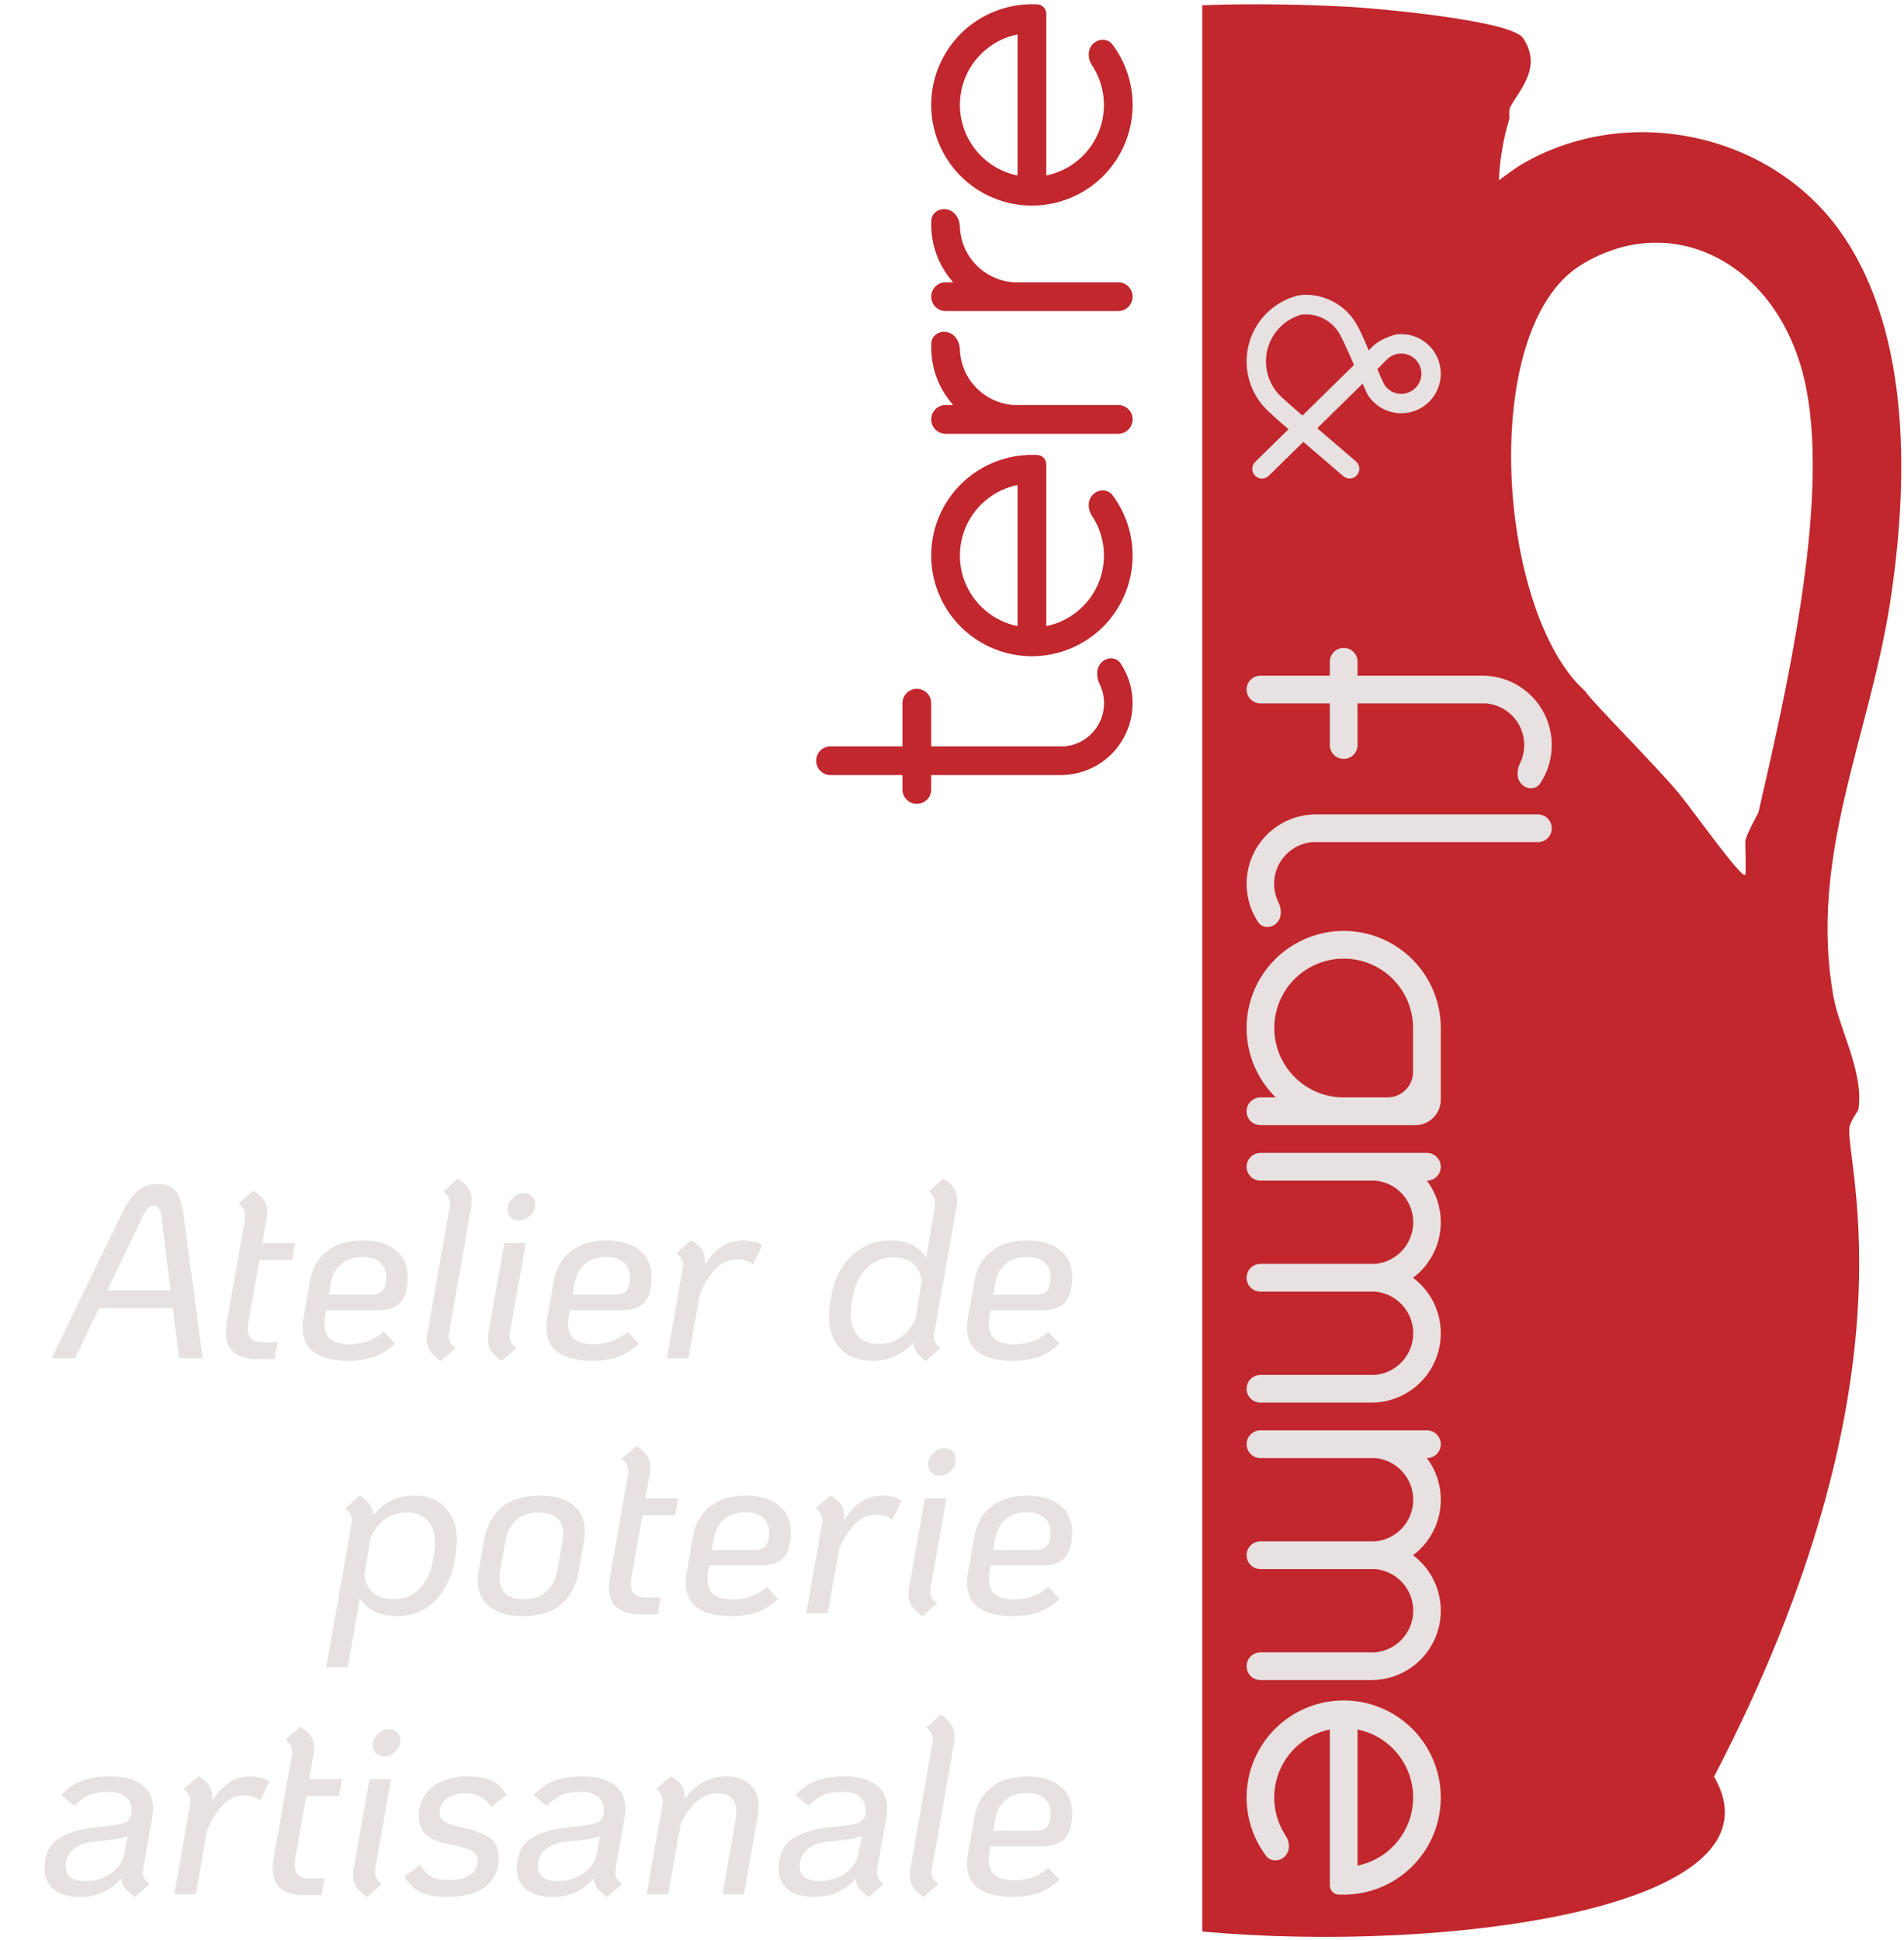 <svg width="373" height="380" viewBox="0 0 373 380" fill="none" xmlns="http://www.w3.org/2000/svg">
<path d="M335.783 348.033C376.186 270.366 361.393 227.659 362.317 220.799C362.475 219.62 364.023 217.633 364.084 217.237C365.149 209.955 360.285 201.538 359.151 195.083C354.349 167.81 366.107 144.592 370.223 118.366C373.838 95.201 374.594 65.58 360.751 45.686C347.12 26.092 318.819 19.865 297.791 32.371C296.903 32.899 295.601 33.901 293.64 35.3C293.798 31.281 294.519 27.138 295.601 23.568C295.856 22.741 295.469 21.721 295.847 21C297.597 17.657 302.223 13.251 298.398 7.482C296.058 3.946 269.42 1.616 264.275 1.334C255.823 0.877 245.252 0.648 235.525 1.027V378.357C283.473 382.702 350.681 373.705 335.792 348.024L335.783 348.033ZM328.959 155.48C324.482 150.054 311.273 136.853 310.649 135.49C293.358 120.213 289.419 64.402 309.752 51.887C327.895 40.726 349.204 51.852 353.891 76.275C358.359 99.528 349.644 136.563 344.516 159.025C344.446 159.341 341.904 163.738 341.904 164.917C341.904 165.884 342.089 171.082 341.904 171.346C341.227 172.278 331.764 158.884 328.959 155.48Z" fill="#C1272D"/>
<path d="M257.264 164.96C257.259 164.96 257.255 164.956 257.255 164.951C257.255 164.946 257.251 164.942 257.246 164.942C255.821 165.038 254.442 165.506 253.249 166.303C251.902 167.203 250.853 168.482 250.233 169.978C249.613 171.475 249.451 173.121 249.767 174.71C249.906 175.409 250.135 176.084 250.445 176.717C251.102 178.056 251.153 179.758 250.099 180.812C249.045 181.866 247.309 181.877 246.484 180.635C245.506 179.165 244.82 177.511 244.472 175.763C243.948 173.127 244.217 170.395 245.245 167.913C246.274 165.43 248.015 163.308 250.25 161.815C252.332 160.424 254.755 159.637 257.25 159.536C257.253 159.536 257.255 159.533 257.255 159.53C257.255 159.527 257.258 159.525 257.261 159.525H301.279C302.78 159.525 303.997 160.741 303.997 162.242C303.997 163.743 302.78 164.96 301.279 164.96H257.264Z" fill="#E7E1E1"/>
<path d="M279.538 231.267C281.292 233.606 282.257 236.463 282.257 239.42C282.257 243.024 280.825 246.48 278.277 249.028C277.819 249.486 277.332 249.906 276.82 250.29C277.332 250.674 277.819 251.095 278.277 251.552C280.825 254.101 282.257 257.557 282.257 261.16C282.257 264.764 280.825 268.22 278.277 270.768C275.772 273.273 272.389 274.698 268.851 274.746C268.851 274.746 268.85 274.746 268.85 274.747C268.85 274.747 268.85 274.748 268.849 274.748H246.929C245.428 274.748 244.211 273.531 244.211 272.03C244.211 270.53 245.428 269.313 246.929 269.313H268.833C268.842 269.313 268.85 269.321 268.85 269.33C268.85 269.34 268.858 269.347 268.868 269.347C270.968 269.296 272.971 268.44 274.46 266.951C275.995 265.415 276.858 263.332 276.858 261.16C276.858 258.988 275.995 256.905 274.46 255.37C273.068 253.978 271.227 253.139 269.277 252.994C269.135 253 268.993 253.004 268.851 253.006C268.851 253.006 268.85 253.006 268.85 253.007C268.85 253.007 268.85 253.008 268.849 253.008H246.929C245.428 253.008 244.211 251.791 244.211 250.29C244.211 248.789 245.428 247.573 246.929 247.573H268.849C268.85 247.573 268.85 247.573 268.85 247.574C268.85 247.574 268.851 247.575 268.851 247.575C268.993 247.577 269.135 247.58 269.277 247.587C271.227 247.442 273.068 246.603 274.46 245.211C275.995 243.675 276.858 241.592 276.858 239.42C276.858 237.248 275.995 235.165 274.46 233.629C273.107 232.277 271.33 231.446 269.442 231.267H246.929C245.428 231.267 244.211 230.051 244.211 228.55C244.211 227.049 245.428 225.832 246.929 225.832H279.539C281.04 225.832 282.257 227.049 282.257 228.55C282.257 230.051 281.039 231.267 279.538 231.267Z" fill="#E7E1E1"/>
<path d="M279.538 285.618C281.292 287.956 282.257 290.814 282.257 293.771C282.257 297.374 280.825 300.831 278.277 303.379C277.819 303.836 277.332 304.257 276.82 304.641C277.332 305.025 277.819 305.446 278.277 305.903C280.825 308.451 282.257 311.907 282.257 315.511C282.257 319.115 280.825 322.571 278.277 325.119C275.772 327.624 272.389 329.049 268.851 329.097C268.851 329.097 268.85 329.097 268.85 329.098C268.85 329.098 268.85 329.099 268.849 329.099H246.929C245.428 329.099 244.211 327.882 244.211 326.381C244.211 324.88 245.428 323.664 246.929 323.664H268.833C268.842 323.664 268.85 323.671 268.85 323.681C268.85 323.69 268.858 323.698 268.868 323.698C270.968 323.647 272.971 322.791 274.46 321.302C275.995 319.766 276.858 317.683 276.858 315.511C276.858 313.339 275.995 311.256 274.46 309.72C273.068 308.329 271.227 307.489 269.277 307.344C269.135 307.351 268.993 307.354 268.851 307.356C268.851 307.356 268.85 307.357 268.85 307.357C268.85 307.358 268.85 307.358 268.849 307.358H246.929C245.428 307.358 244.211 306.142 244.211 304.641C244.211 303.14 245.428 301.923 246.929 301.923H268.849C268.85 301.923 268.85 301.924 268.85 301.924C268.85 301.925 268.851 301.925 268.851 301.925C268.993 301.927 269.135 301.931 269.277 301.938C271.227 301.792 273.068 300.953 274.46 299.561C275.995 298.026 276.858 295.943 276.858 293.771C276.858 291.599 275.995 289.516 274.46 287.98C273.107 286.628 271.33 285.797 269.442 285.618H246.929C245.428 285.618 244.211 284.401 244.211 282.901C244.211 281.4 245.428 280.183 246.929 280.183H279.539C281.04 280.183 282.257 281.4 282.257 282.901C282.257 284.401 281.039 285.618 279.538 285.618Z" fill="#E7E1E1"/>
<path d="M260.516 137.784V145.937C260.516 147.438 261.733 148.655 263.234 148.655C264.735 148.655 265.951 147.438 265.951 145.937V137.784H290.944C290.949 137.784 290.953 137.78 290.953 137.776C290.953 137.77 290.957 137.766 290.962 137.767C292.387 137.863 293.766 138.331 294.959 139.128C296.306 140.027 297.355 141.307 297.975 142.803C298.595 144.299 298.757 145.946 298.441 147.535C298.302 148.234 298.073 148.908 297.762 149.542C297.106 150.88 297.054 152.582 298.109 153.636C299.163 154.69 300.899 154.701 301.724 153.46C302.702 151.99 303.388 150.336 303.736 148.588C304.26 145.952 303.991 143.22 302.963 140.737C301.934 138.254 300.193 136.132 297.958 134.639C295.876 133.248 293.453 132.461 290.958 132.361C290.955 132.36 290.953 132.358 290.953 132.355C290.953 132.352 290.95 132.349 290.947 132.349H265.951V129.632C265.951 128.131 264.735 126.914 263.234 126.914C261.733 126.914 260.516 128.131 260.516 129.632V132.349H246.929C245.428 132.349 244.211 133.566 244.211 135.067C244.211 136.568 245.428 137.784 246.929 137.784H260.516Z" fill="#E7E1E1"/>
<path fill-rule="evenodd" clip-rule="evenodd" d="M246.929 220.397C245.428 220.397 244.211 219.181 244.211 217.68C244.211 216.179 245.428 214.962 246.929 214.962H249.921C248.091 213.169 246.633 211.017 245.647 208.626C244.211 205.143 243.842 201.312 244.586 197.618C245.33 193.925 247.154 190.535 249.826 187.88C252.499 185.225 255.9 183.423 259.598 182.703C263.296 181.983 267.125 182.377 270.599 183.836C274.073 185.294 277.035 187.751 279.11 190.896C281.13 193.955 282.221 197.532 282.256 201.193C282.256 201.193 282.256 201.193 282.256 201.193C282.256 201.193 282.257 201.194 282.257 201.194V215.397C282.257 218.159 280.018 220.397 277.257 220.397H246.929ZM276.826 201.193C276.829 201.193 276.831 201.191 276.831 201.189C276.795 198.591 276.016 196.056 274.583 193.884C273.1 191.636 270.982 189.88 268.499 188.837C266.016 187.794 263.278 187.513 260.635 188.027C257.991 188.542 255.56 189.83 253.65 191.728C251.739 193.626 250.435 196.049 249.903 198.689C249.372 201.329 249.636 204.068 250.662 206.558C251.689 209.048 253.432 211.177 255.67 212.675C257.762 214.075 260.198 214.865 262.707 214.962H271.822C274.583 214.962 276.822 212.724 276.822 209.962V201.198C276.822 201.195 276.824 201.193 276.826 201.193Z" fill="#E7E1E1"/>
<path fill-rule="evenodd" clip-rule="evenodd" d="M280.01 343.14C282.085 347.021 282.75 351.502 281.891 355.818C281.032 360.135 278.704 364.02 275.302 366.812C272.137 369.409 268.224 370.91 264.151 371.107C264.145 371.107 264.14 371.112 264.14 371.118C264.14 371.125 264.135 371.13 264.128 371.13H262.328C261.327 371.13 260.516 370.319 260.516 369.318V338.778C260.103 338.862 259.692 338.965 259.285 339.089C256.273 340.002 253.671 341.932 251.922 344.549C250.174 347.166 249.387 350.308 249.695 353.44C249.915 355.667 250.678 357.792 251.901 359.633C252.729 360.88 252.757 362.584 251.699 363.642C250.64 364.7 248.907 364.71 248.01 363.513C245.936 360.744 244.645 357.448 244.303 353.971C243.871 349.592 244.972 345.198 247.417 341.539C249.862 337.879 253.5 335.181 257.712 333.903C261.923 332.626 266.448 332.848 270.514 334.532C274.58 336.216 277.936 339.258 280.01 343.14ZM276.576 354.761C277.19 351.674 276.715 348.47 275.232 345.694C273.748 342.919 271.348 340.743 268.44 339.538C267.632 339.204 266.798 338.95 265.951 338.777V365.436C268.109 364.996 270.141 364.037 271.864 362.623C274.297 360.626 275.962 357.848 276.576 354.761Z" fill="#E7E1E1"/>
<path fill-rule="evenodd" clip-rule="evenodd" d="M281.454 69.764C282.16 71.193 282.409 72.805 282.166 74.381C281.924 75.957 281.201 77.419 280.097 78.57C278.993 79.72 277.561 80.501 275.997 80.809C274.433 81.116 272.812 80.933 271.355 80.286C270.046 79.705 268.928 78.773 268.119 77.6C267.622 76.862 267.325 75.951 266.954 75.149L258.055 83.882L265.636 90.386C266.433 91.07 266.525 92.271 265.841 93.069C265.157 93.866 263.956 93.958 263.158 93.274L255.329 86.557L248.557 93.203C247.807 93.939 246.603 93.927 245.867 93.178C245.131 92.428 245.143 91.223 245.892 90.488L252.432 84.07C252.432 84.07 249.867 81.926 248.228 80.327C246.589 78.728 245.388 76.732 244.745 74.53C244.069 72.215 244.034 69.759 244.645 67.426C245.255 65.092 246.488 62.968 248.212 61.281C249.899 59.629 251.995 58.457 254.284 57.882C256.475 57.471 258.917 57.968 260.893 58.942C262.869 59.916 264.52 61.44 265.647 63.329C266.775 65.218 268.144 68.651 268.144 68.651C268.144 68.651 268.862 67.855 269.393 67.425C270.807 66.279 273.21 65.543 273.634 65.495C275.218 65.317 276.819 65.631 278.218 66.395C279.617 67.158 280.747 68.335 281.454 69.764ZM262.447 65.424C261.696 64.104 260.566 63.04 259.204 62.368C257.867 61.709 256.366 61.459 254.888 61.647C253.376 62.083 251.993 62.888 250.865 63.992C249.633 65.199 248.751 66.717 248.314 68.386C247.878 70.055 247.902 71.811 248.386 73.466C248.869 75.122 249.794 76.616 251.06 77.787C252.326 78.958 255.157 81.396 255.157 81.396L265.26 71.481C265.26 71.481 263.198 66.744 262.447 65.424ZM278.406 73.802C278.529 72.999 278.403 72.178 278.043 71.45C277.683 70.722 277.108 70.123 276.395 69.734C275.682 69.345 274.867 69.186 274.06 69.276C273.343 69.357 272.664 69.633 272.095 70.071C271.526 70.509 269.838 72.319 269.838 72.319C269.838 72.319 270.925 75.002 271.33 75.549C271.735 76.096 272.274 76.531 272.9 76.809C273.642 77.139 274.467 77.231 275.264 77.075C276.061 76.918 276.79 76.52 277.352 75.934C277.914 75.349 278.282 74.604 278.406 73.802Z" fill="#E7E1E1"/>
<path d="M186.734 79.338C186.529 79.109 186.331 78.874 186.138 78.633C184.563 76.666 183.447 74.372 182.873 71.918C182.513 70.378 182.372 68.8 182.45 67.23C182.527 65.682 184.048 64.721 185.561 65.052C187.075 65.384 187.996 66.891 188.046 68.44C188.071 69.179 188.168 69.916 188.337 70.641C188.721 72.28 189.466 73.813 190.518 75.128C191.571 76.442 192.904 77.504 194.421 78.237C195.731 78.87 197.15 79.243 198.598 79.338H219.067C220.622 79.338 221.884 80.599 221.884 82.155C221.884 83.711 220.622 84.972 219.067 84.972H185.246C183.69 84.972 182.429 83.711 182.429 82.155C182.429 80.599 183.69 79.338 185.246 79.338H186.734Z" fill="#C1272D"/>
<path d="M186.734 55.299C186.529 55.07 186.331 54.835 186.138 54.594C184.563 52.627 183.447 50.333 182.873 47.879C182.513 46.339 182.372 44.761 182.45 43.191C182.527 41.643 184.048 40.682 185.561 41.014C187.075 41.345 187.996 42.852 188.046 44.401C188.071 45.14 188.168 45.877 188.337 46.602C188.721 48.242 189.466 49.775 190.518 51.089C191.571 52.403 192.904 53.465 194.421 54.198C195.731 54.831 197.15 55.204 198.598 55.299H219.067C220.622 55.299 221.884 56.56 221.884 58.116C221.884 59.672 220.622 60.933 219.067 60.933H185.246C183.69 60.933 182.429 59.672 182.429 58.116C182.429 56.56 183.69 55.299 185.246 55.299H186.734Z" fill="#C1272D"/>
<path d="M176.793 146.195V137.745C176.793 136.188 178.055 134.927 179.611 134.927C181.168 134.927 182.429 136.188 182.429 137.745V146.195H208.347C208.352 146.195 208.357 146.199 208.357 146.204C208.357 146.209 208.361 146.213 208.366 146.213C209.844 146.113 211.274 145.629 212.511 144.802C213.908 143.87 214.996 142.544 215.639 140.992C216.282 139.441 216.45 137.734 216.122 136.088C215.978 135.363 215.741 134.664 215.419 134.008C214.739 132.62 214.685 130.855 215.778 129.762C216.871 128.669 218.671 128.658 219.527 129.945C220.54 131.469 221.252 133.183 221.613 134.996C222.157 137.728 221.878 140.56 220.811 143.134C219.745 145.707 217.939 147.907 215.621 149.455C213.462 150.897 210.95 151.713 208.362 151.817C208.359 151.817 208.357 151.82 208.357 151.823C208.357 151.826 208.354 151.829 208.351 151.829H182.429V154.645C182.429 156.201 181.168 157.463 179.611 157.463C178.055 157.463 176.793 156.201 176.793 154.645V151.829H162.701C161.145 151.829 159.884 150.568 159.884 149.012C159.884 147.456 161.145 146.195 162.701 146.195H176.793Z" fill="#C1272D"/>
<path fill-rule="evenodd" clip-rule="evenodd" d="M184.758 118.118C182.607 114.095 181.918 109.45 182.808 104.975C183.698 100.501 186.113 96.474 189.641 93.579C192.924 90.887 196.981 89.331 201.206 89.127C201.212 89.127 201.217 89.121 201.217 89.115C201.217 89.109 201.222 89.103 201.229 89.103H203.096C204.133 89.103 204.974 89.945 204.974 90.982V122.639C205.403 122.552 205.83 122.445 206.251 122.317C209.375 121.37 212.073 119.37 213.887 116.657C215.7 113.945 216.516 110.687 216.196 107.44C215.969 105.132 215.177 102.931 213.909 101.022C213.051 99.729 213.022 97.961 214.12 96.864C215.217 95.768 217.014 95.757 217.944 96.999C220.095 99.868 221.433 103.286 221.789 106.89C222.236 111.43 221.095 115.984 218.559 119.778C216.023 123.571 212.25 126.368 207.883 127.692C203.515 129.017 198.824 128.787 194.607 127.041C190.39 125.295 186.91 122.141 184.758 118.118ZM188.32 106.071C187.683 109.271 188.176 112.593 189.714 115.47C191.253 118.347 193.742 120.603 196.757 121.851C197.595 122.198 198.46 122.461 199.338 122.64V95.005C197.101 95.462 194.993 96.456 193.206 97.922C190.683 99.991 188.956 102.871 188.32 106.071Z" fill="#C1272D"/>
<path fill-rule="evenodd" clip-rule="evenodd" d="M184.758 29.851C182.607 25.827 181.918 21.183 182.808 16.708C183.698 12.234 186.113 8.206 189.641 5.312C192.924 2.62 196.981 1.064 201.206 0.86C201.212 0.86 201.217 0.854 201.217 0.848C201.217 0.842 201.222 0.836 201.229 0.836H203.096C204.133 0.836 204.974 1.677 204.974 2.715V34.372C205.403 34.285 205.83 34.178 206.251 34.05C209.375 33.103 212.073 31.103 213.887 28.39C215.7 25.677 216.516 22.42 216.196 19.173C215.969 16.865 215.177 14.664 213.909 12.755C213.051 11.462 213.022 9.694 214.12 8.597C215.217 7.5 217.014 7.49 217.944 8.731C220.095 11.601 221.433 15.019 221.789 18.623C222.236 23.163 221.095 27.717 218.559 31.511C216.023 35.304 212.25 38.101 207.883 39.425C203.515 40.75 198.824 40.519 194.607 38.774C190.39 37.028 186.91 33.874 184.758 29.851ZM188.32 17.804C187.683 21.004 188.176 24.326 189.714 27.203C191.253 30.08 193.742 32.336 196.757 33.584C197.595 33.931 198.46 34.194 199.338 34.373V6.738C197.101 7.194 194.993 8.189 193.206 9.654C190.683 11.724 188.956 14.604 188.32 17.804Z" fill="#C1272D"/>
<path d="M193.811 363.128C193.747 363.416 193.715 363.832 193.715 364.376C193.715 367 195.363 368.312 198.659 368.312C199.971 368.312 201.155 368.12 202.211 367.736C203.299 367.352 204.355 366.728 205.379 365.864L207.539 368.216C206.355 369.368 205.027 370.216 203.555 370.76C202.083 371.304 200.403 371.576 198.515 371.576C195.539 371.576 193.283 371.032 191.747 369.944C190.211 368.856 189.443 367.224 189.443 365.048C189.443 364.344 189.507 363.688 189.635 363.08L190.883 355.928C191.331 353.432 192.451 351.48 194.243 350.072C196.067 348.664 198.403 347.96 201.251 347.96C203.971 347.96 206.115 348.6 207.683 349.88C209.251 351.128 210.035 352.872 210.035 355.112C210.035 357.416 209.571 359.08 208.643 360.104C207.715 361.128 206.211 361.64 204.131 361.64H194.051L193.811 363.128ZM201.155 351.224C199.491 351.224 198.115 351.672 197.027 352.568C195.971 353.432 195.299 354.648 195.011 356.216L194.579 358.616H202.739C203.827 358.616 204.611 358.36 205.091 357.848C205.571 357.336 205.811 356.44 205.811 355.16C205.811 353.912 205.395 352.952 204.563 352.28C203.763 351.576 202.627 351.224 201.155 351.224Z" fill="#E7E1E1"/>
<path d="M180.947 371.576C180.019 370.968 179.331 370.328 178.883 369.656C178.435 368.984 178.211 368.2 178.211 367.304C178.211 366.92 178.259 366.488 178.355 366.008L182.675 341.432C182.739 341.048 182.771 340.792 182.771 340.664C182.771 340.248 182.659 339.864 182.435 339.512C182.243 339.16 181.923 338.776 181.475 338.36L184.307 335.864C185.235 336.472 185.907 337.112 186.323 337.784C186.771 338.456 186.995 339.24 186.995 340.136C186.995 340.712 186.963 341.144 186.899 341.432L182.579 366.008C182.515 366.392 182.483 366.648 182.483 366.776C182.483 367.192 182.579 367.576 182.771 367.928C182.995 368.28 183.331 368.664 183.779 369.08L180.947 371.576Z" fill="#E7E1E1"/>
<path d="M171.886 366.008C171.822 366.392 171.79 366.664 171.79 366.824C171.79 367.24 171.886 367.608 172.078 367.928C172.302 368.248 172.638 368.632 173.086 369.08L170.254 371.576C169.422 371.032 168.782 370.472 168.334 369.896C167.918 369.32 167.662 368.664 167.566 367.928C166.67 369.048 165.534 369.944 164.158 370.616C162.782 371.256 161.198 371.576 159.406 371.576C157.23 371.576 155.534 371.08 154.318 370.088C153.134 369.096 152.542 367.72 152.542 365.96C152.542 363.368 153.406 361.464 155.134 360.248C156.894 359.032 159.342 358.264 162.478 357.944L165.838 357.56C167.246 357.4 168.19 357.144 168.67 356.792C169.182 356.44 169.486 355.816 169.582 354.92V355.016C169.646 353.736 169.294 352.744 168.526 352.04C167.79 351.336 166.702 350.984 165.262 350.984C163.598 350.984 162.286 351.192 161.326 351.608C160.366 352.024 159.374 352.728 158.35 353.72L155.854 351.656C156.974 350.376 158.286 349.448 159.79 348.872C161.294 348.264 163.214 347.96 165.55 347.96C168.174 347.96 170.206 348.52 171.646 349.64C173.086 350.76 173.806 352.296 173.806 354.248C173.806 354.76 173.758 355.288 173.662 355.832L171.886 366.008ZM160.51 368.456C162.59 368.456 164.318 367.928 165.694 366.872C167.102 365.816 167.95 364.472 168.238 362.84L168.814 359.624C168.11 359.976 166.91 360.248 165.214 360.44L162.334 360.728C160.542 360.888 159.15 361.4 158.158 362.264C157.166 363.096 156.67 364.216 156.67 365.624C156.67 366.552 156.99 367.256 157.63 367.736C158.302 368.216 159.262 368.456 160.51 368.456Z" fill="#E7E1E1"/>
<path d="M142.327 347.96C144.279 347.96 145.815 348.488 146.935 349.544C148.055 350.568 148.615 352.008 148.615 353.864C148.615 354.408 148.567 355 148.471 355.64L145.735 371.048H141.559L144.151 356.168C144.215 355.848 144.247 355.416 144.247 354.872C144.247 353.72 143.943 352.84 143.335 352.232C142.727 351.592 141.847 351.272 140.695 351.272C139.063 351.272 137.639 351.832 136.423 352.952C135.207 354.04 134.199 355.416 133.399 357.08L130.903 371.048H126.679L129.751 353.528C129.815 353.144 129.847 352.888 129.847 352.76C129.847 352.344 129.735 351.96 129.511 351.608C129.319 351.224 128.999 350.824 128.551 350.408L131.431 347.96C132.455 348.536 133.175 349.16 133.591 349.832C134.007 350.504 134.199 351.336 134.167 352.328C135.127 351.016 136.279 349.96 137.623 349.16C138.999 348.36 140.567 347.96 142.327 347.96Z" fill="#E7E1E1"/>
<path d="M120.605 366.008C120.541 366.392 120.509 366.664 120.509 366.824C120.509 367.24 120.605 367.608 120.797 367.928C121.021 368.248 121.357 368.632 121.805 369.08L118.973 371.576C118.141 371.032 117.501 370.472 117.053 369.896C116.637 369.32 116.381 368.664 116.285 367.928C115.389 369.048 114.253 369.944 112.877 370.616C111.501 371.256 109.917 371.576 108.125 371.576C105.949 371.576 104.253 371.08 103.037 370.088C101.853 369.096 101.261 367.72 101.261 365.96C101.261 363.368 102.125 361.464 103.853 360.248C105.613 359.032 108.061 358.264 111.197 357.944L114.557 357.56C115.965 357.4 116.909 357.144 117.389 356.792C117.901 356.44 118.205 355.816 118.301 354.92V355.016C118.365 353.736 118.013 352.744 117.245 352.04C116.509 351.336 115.421 350.984 113.981 350.984C112.317 350.984 111.005 351.192 110.045 351.608C109.085 352.024 108.093 352.728 107.069 353.72L104.573 351.656C105.693 350.376 107.005 349.448 108.509 348.872C110.013 348.264 111.933 347.96 114.269 347.96C116.893 347.96 118.925 348.52 120.365 349.64C121.805 350.76 122.525 352.296 122.525 354.248C122.525 354.76 122.477 355.288 122.381 355.832L120.605 366.008ZM109.229 368.456C111.309 368.456 113.037 367.928 114.413 366.872C115.821 365.816 116.669 364.472 116.957 362.84L117.533 359.624C116.829 359.976 115.629 360.248 113.933 360.44L111.053 360.728C109.261 360.888 107.869 361.4 106.877 362.264C105.885 363.096 105.389 364.216 105.389 365.624C105.389 366.552 105.709 367.256 106.349 367.736C107.021 368.216 107.981 368.456 109.229 368.456Z" fill="#E7E1E1"/>
<path d="M87.654 371.576C85.446 371.576 83.686 371.256 82.374 370.616C81.062 369.976 80.006 368.968 79.206 367.592L82.326 365.288C82.998 366.408 83.734 367.192 84.534 367.64C85.334 368.056 86.422 368.264 87.798 368.264C89.654 368.264 91.078 367.928 92.07 367.256C93.094 366.552 93.606 365.608 93.606 364.424C93.606 363.56 93.158 362.904 92.262 362.456C91.366 362.008 89.846 361.592 87.702 361.208C85.718 360.824 84.278 360.184 83.382 359.288C82.486 358.36 82.038 357.176 82.038 355.736C82.038 354.232 82.422 352.888 83.19 351.704C83.958 350.52 85.046 349.608 86.454 348.968C87.894 348.296 89.558 347.96 91.446 347.96C95.542 347.96 98.134 349.192 99.222 351.656L96.198 353.912C95.59 352.984 94.87 352.312 94.038 351.896C93.238 351.48 92.23 351.272 91.014 351.272C89.574 351.272 88.39 351.64 87.462 352.376C86.566 353.08 86.118 353.976 86.118 355.064C86.118 355.832 86.454 356.424 87.126 356.84C87.83 357.256 88.838 357.608 90.15 357.896C92.87 358.472 94.806 359.176 95.958 360.008C97.11 360.84 97.686 362.136 97.686 363.896C97.686 366.328 96.822 368.216 95.094 369.56C93.398 370.904 90.918 371.576 87.654 371.576Z" fill="#E7E1E1"/>
<path d="M75.281 344.072C74.641 344.072 74.097 343.864 73.649 343.448C73.233 343.032 73.025 342.504 73.025 341.864C73.025 341.064 73.345 340.344 73.985 339.704C74.657 339.032 75.409 338.696 76.241 338.696C76.881 338.696 77.409 338.92 77.825 339.368C78.241 339.784 78.449 340.312 78.449 340.952C78.449 341.752 78.113 342.472 77.441 343.112C76.801 343.752 76.081 344.072 75.281 344.072ZM71.921 371.576C70.961 370.936 70.257 370.28 69.809 369.608C69.393 368.936 69.185 368.152 69.185 367.256C69.185 366.712 69.217 366.296 69.281 366.008L72.401 348.488H76.625L73.505 366.008C73.473 366.168 73.457 366.392 73.457 366.68C73.457 367.128 73.553 367.544 73.745 367.928C73.969 368.28 74.305 368.664 74.753 369.08L71.921 371.576Z" fill="#E7E1E1"/>
<path d="M57.849 363.896C57.754 364.376 57.706 364.824 57.706 365.24C57.706 367.032 58.65 367.928 60.538 367.928H63.562L62.986 371.24H59.962C57.785 371.24 56.154 370.824 55.066 369.992C53.977 369.16 53.434 367.832 53.434 366.008C53.434 365.272 53.498 364.568 53.626 363.896L57.178 343.832C57.209 343.672 57.225 343.448 57.225 343.16C57.225 342.712 57.13 342.296 56.938 341.912C56.745 341.528 56.41 341.128 55.929 340.712L58.809 338.264C59.77 338.808 60.458 339.416 60.873 340.088C61.322 340.728 61.545 341.496 61.545 342.392C61.545 342.808 61.498 343.288 61.401 343.832L60.586 348.488H67.017L66.394 351.8H60.01L57.849 363.896Z" fill="#E7E1E1"/>
<path d="M49.076 347.96C49.748 347.96 50.42 348.04 51.092 348.2C51.796 348.36 52.356 348.616 52.772 348.968L51.044 352.664C50.148 352.024 49.06 351.704 47.78 351.704C46.18 351.704 44.772 352.36 43.556 353.672C42.372 354.952 41.38 356.552 40.58 358.472L38.372 371.048H34.148L37.22 353.528C37.284 353.144 37.316 352.888 37.316 352.76C37.316 352.344 37.204 351.96 36.98 351.608C36.788 351.224 36.468 350.824 36.02 350.408L38.9 347.96C39.86 348.504 40.548 349.096 40.964 349.736C41.38 350.344 41.588 351.096 41.588 351.992C41.588 352.344 41.572 352.632 41.54 352.856C43.492 349.592 46.004 347.96 49.076 347.96Z" fill="#E7E1E1"/>
<path d="M28.074 366.008C28.01 366.392 27.978 366.664 27.978 366.824C27.978 367.24 28.074 367.608 28.266 367.928C28.49 368.248 28.826 368.632 29.274 369.08L26.442 371.576C25.61 371.032 24.97 370.472 24.522 369.896C24.106 369.32 23.85 368.664 23.754 367.928C22.858 369.048 21.722 369.944 20.346 370.616C18.97 371.256 17.386 371.576 15.594 371.576C13.418 371.576 11.722 371.08 10.506 370.088C9.322 369.096 8.73 367.72 8.73 365.96C8.73 363.368 9.594 361.464 11.322 360.248C13.082 359.032 15.53 358.264 18.666 357.944L22.026 357.56C23.434 357.4 24.378 357.144 24.858 356.792C25.37 356.44 25.674 355.816 25.77 354.92V355.016C25.834 353.736 25.482 352.744 24.714 352.04C23.978 351.336 22.89 350.984 21.45 350.984C19.786 350.984 18.474 351.192 17.514 351.608C16.554 352.024 15.562 352.728 14.538 353.72L12.042 351.656C13.162 350.376 14.474 349.448 15.978 348.872C17.482 348.264 19.402 347.96 21.738 347.96C24.362 347.96 26.394 348.52 27.834 349.64C29.274 350.76 29.994 352.296 29.994 354.248C29.994 354.76 29.946 355.288 29.85 355.832L28.074 366.008ZM16.698 368.456C18.778 368.456 20.506 367.928 21.882 366.872C23.29 365.816 24.138 364.472 24.426 362.84L25.002 359.624C24.298 359.976 23.098 360.248 21.402 360.44L18.522 360.728C16.73 360.888 15.338 361.4 14.346 362.264C13.354 363.096 12.858 364.216 12.858 365.624C12.858 366.552 13.178 367.256 13.818 367.736C14.49 368.216 15.45 368.456 16.698 368.456Z" fill="#E7E1E1"/>
<path d="M193.811 308.128C193.747 308.416 193.715 308.832 193.715 309.376C193.715 312 195.363 313.312 198.659 313.312C199.971 313.312 201.155 313.12 202.211 312.736C203.299 312.352 204.355 311.728 205.379 310.864L207.539 313.216C206.355 314.368 205.027 315.216 203.555 315.76C202.083 316.304 200.403 316.576 198.515 316.576C195.539 316.576 193.283 316.032 191.747 314.944C190.211 313.856 189.443 312.224 189.443 310.048C189.443 309.344 189.507 308.688 189.635 308.08L190.883 300.928C191.331 298.432 192.451 296.48 194.243 295.072C196.067 293.664 198.403 292.96 201.251 292.96C203.971 292.96 206.115 293.6 207.683 294.88C209.251 296.128 210.035 297.872 210.035 300.112C210.035 302.416 209.571 304.08 208.643 305.104C207.715 306.128 206.211 306.64 204.131 306.64H194.051L193.811 308.128ZM201.155 296.224C199.491 296.224 198.115 296.672 197.027 297.568C195.971 298.432 195.299 299.648 195.011 301.216L194.579 303.616H202.739C203.827 303.616 204.611 303.36 205.091 302.848C205.571 302.336 205.811 301.44 205.811 300.16C205.811 298.912 205.395 297.952 204.563 297.28C203.763 296.576 202.627 296.224 201.155 296.224Z" fill="#E7E1E1"/>
<path d="M184.077 289.072C183.437 289.072 182.893 288.864 182.445 288.448C182.029 288.032 181.821 287.504 181.821 286.864C181.821 286.064 182.141 285.344 182.781 284.704C183.453 284.032 184.205 283.696 185.037 283.696C185.677 283.696 186.205 283.92 186.621 284.368C187.037 284.784 187.245 285.312 187.245 285.952C187.245 286.752 186.909 287.472 186.237 288.112C185.597 288.752 184.877 289.072 184.077 289.072ZM180.717 316.576C179.757 315.936 179.053 315.28 178.605 314.608C178.189 313.936 177.981 313.152 177.981 312.256C177.981 311.712 178.013 311.296 178.077 311.008L181.197 293.488H185.421L182.301 311.008C182.269 311.168 182.253 311.392 182.253 311.68C182.253 312.128 182.349 312.544 182.541 312.928C182.765 313.28 183.101 313.664 183.549 314.08L180.717 316.576Z" fill="#E7E1E1"/>
<path d="M172.872 292.96C173.544 292.96 174.216 293.04 174.888 293.2C175.592 293.36 176.152 293.616 176.568 293.968L174.84 297.664C173.944 297.024 172.856 296.704 171.576 296.704C169.976 296.704 168.568 297.36 167.352 298.672C166.168 299.952 165.176 301.552 164.376 303.472L162.168 316.048H157.944L161.016 298.528C161.08 298.144 161.112 297.888 161.112 297.76C161.112 297.344 161 296.96 160.776 296.608C160.584 296.224 160.264 295.824 159.816 295.408L162.696 292.96C163.656 293.504 164.344 294.096 164.76 294.736C165.176 295.344 165.384 296.096 165.384 296.992C165.384 297.344 165.368 297.632 165.336 297.856C167.288 294.592 169.8 292.96 172.872 292.96Z" fill="#E7E1E1"/>
<path d="M138.686 308.128C138.622 308.416 138.59 308.832 138.59 309.376C138.59 312 140.238 313.312 143.534 313.312C144.846 313.312 146.03 313.12 147.086 312.736C148.174 312.352 149.23 311.728 150.254 310.864L152.414 313.216C151.23 314.368 149.902 315.216 148.43 315.76C146.958 316.304 145.278 316.576 143.39 316.576C140.414 316.576 138.158 316.032 136.622 314.944C135.086 313.856 134.318 312.224 134.318 310.048C134.318 309.344 134.382 308.688 134.51 308.08L135.758 300.928C136.206 298.432 137.326 296.48 139.118 295.072C140.942 293.664 143.278 292.96 146.126 292.96C148.846 292.96 150.99 293.6 152.558 294.88C154.126 296.128 154.91 297.872 154.91 300.112C154.91 302.416 154.446 304.08 153.518 305.104C152.59 306.128 151.086 306.64 149.006 306.64H138.926L138.686 308.128ZM146.03 296.224C144.366 296.224 142.99 296.672 141.902 297.568C140.846 298.432 140.174 299.648 139.886 301.216L139.454 303.616H147.614C148.702 303.616 149.486 303.36 149.966 302.848C150.446 302.336 150.686 301.44 150.686 300.16C150.686 298.912 150.27 297.952 149.438 297.28C148.638 296.576 147.502 296.224 146.03 296.224Z" fill="#E7E1E1"/>
<path d="M123.709 308.896C123.613 309.376 123.565 309.824 123.565 310.24C123.565 312.032 124.509 312.928 126.397 312.928H129.421L128.845 316.24H125.821C123.645 316.24 122.013 315.824 120.925 314.992C119.837 314.16 119.293 312.832 119.293 311.008C119.293 310.272 119.357 309.568 119.485 308.896L123.037 288.832C123.069 288.672 123.085 288.448 123.085 288.16C123.085 287.712 122.989 287.296 122.797 286.912C122.605 286.528 122.269 286.128 121.789 285.712L124.669 283.264C125.629 283.808 126.317 284.416 126.733 285.088C127.181 285.728 127.405 286.496 127.405 287.392C127.405 287.808 127.357 288.288 127.261 288.832L126.445 293.488H132.877L132.253 296.8H125.869L123.709 308.896Z" fill="#E7E1E1"/>
<path d="M102.514 316.576C99.634 316.576 97.426 315.952 95.89 314.704C94.354 313.424 93.586 311.712 93.586 309.568C93.586 308.992 93.634 308.416 93.73 307.84L94.834 301.696C95.314 298.944 96.466 296.8 98.29 295.264C100.114 293.728 102.626 292.96 105.826 292.96C108.674 292.96 110.834 293.584 112.306 294.832C113.81 296.08 114.562 297.776 114.562 299.92C114.562 300.464 114.514 301.056 114.418 301.696L113.362 307.84C112.882 310.56 111.746 312.704 109.954 314.272C108.162 315.808 105.682 316.576 102.514 316.576ZM102.562 313.264C104.418 313.264 105.906 312.768 107.026 311.776C108.146 310.784 108.85 309.472 109.138 307.84L110.194 301.696C110.29 301.216 110.338 300.768 110.338 300.352C110.338 299.104 109.938 298.112 109.138 297.376C108.37 296.64 107.17 296.272 105.538 296.272C103.682 296.272 102.21 296.768 101.122 297.76C100.034 298.752 99.346 300.064 99.058 301.696L97.954 307.84C97.89 308.128 97.858 308.56 97.858 309.136C97.858 310.416 98.242 311.424 99.01 312.16C99.778 312.896 100.962 313.264 102.562 313.264Z" fill="#E7E1E1"/>
<path d="M81.196 292.96C83.82 292.96 85.852 293.76 87.292 295.36C88.764 296.96 89.5 299.072 89.5 301.696C89.5 302.208 89.436 302.976 89.308 304L89.068 305.536C88.588 308.672 87.356 311.296 85.372 313.408C83.42 315.52 80.876 316.576 77.74 316.576C76.076 316.576 74.62 316.272 73.372 315.664C72.124 315.056 71.164 314.208 70.492 313.12L68.14 326.56H63.916L68.86 298.528C68.924 298.144 68.956 297.888 68.956 297.76C68.956 297.312 68.86 296.928 68.668 296.608C68.476 296.288 68.14 295.904 67.66 295.456L70.492 292.96C71.356 293.504 71.996 294.08 72.412 294.688C72.86 295.296 73.116 296 73.18 296.8C75.164 294.24 77.836 292.96 81.196 292.96ZM85.084 304C85.18 303.36 85.228 302.768 85.228 302.224C85.228 300.464 84.764 299.04 83.836 297.952C82.94 296.832 81.612 296.272 79.852 296.272C76.62 296.272 74.22 297.856 72.652 301.024L71.356 308.512C71.58 310.08 72.188 311.264 73.18 312.064C74.204 312.864 75.532 313.264 77.164 313.264C79.18 313.264 80.86 312.56 82.204 311.152C83.58 309.712 84.46 307.84 84.844 305.536L85.084 304Z" fill="#E7E1E1"/>
<path d="M193.811 258.128C193.747 258.416 193.715 258.832 193.715 259.376C193.715 262 195.363 263.312 198.659 263.312C199.971 263.312 201.155 263.12 202.211 262.736C203.299 262.352 204.355 261.728 205.379 260.864L207.539 263.216C206.355 264.368 205.027 265.216 203.555 265.76C202.083 266.304 200.403 266.576 198.515 266.576C195.539 266.576 193.283 266.032 191.747 264.944C190.211 263.856 189.443 262.224 189.443 260.048C189.443 259.344 189.507 258.688 189.635 258.08L190.883 250.928C191.331 248.432 192.451 246.48 194.243 245.072C196.067 243.664 198.403 242.96 201.251 242.96C203.971 242.96 206.115 243.6 207.683 244.88C209.251 246.128 210.035 247.872 210.035 250.112C210.035 252.416 209.571 254.08 208.643 255.104C207.715 256.128 206.211 256.64 204.131 256.64H194.051L193.811 258.128ZM201.155 246.224C199.491 246.224 198.115 246.672 197.027 247.568C195.971 248.432 195.299 249.648 195.011 251.216L194.579 253.616H202.739C203.827 253.616 204.611 253.36 205.091 252.848C205.571 252.336 205.811 251.44 205.811 250.16C205.811 248.912 205.395 247.952 204.563 247.28C203.763 246.576 202.627 246.224 201.155 246.224Z" fill="#E7E1E1"/>
<path d="M183.042 261.008C182.978 261.392 182.946 261.664 182.946 261.824C182.946 262.24 183.042 262.624 183.234 262.976C183.426 263.296 183.762 263.664 184.242 264.08L181.41 266.576C179.906 265.584 179.058 264.4 178.866 263.024C176.818 265.392 174.162 266.576 170.898 266.576C168.242 266.576 166.162 265.776 164.658 264.176C163.154 262.576 162.402 260.464 162.402 257.84C162.402 256.976 162.466 256.208 162.594 255.536L162.834 254C163.154 251.952 163.826 250.096 164.85 248.432C165.906 246.736 167.25 245.408 168.882 244.448C170.546 243.456 172.418 242.96 174.498 242.96C176.162 242.96 177.57 243.264 178.722 243.872C179.906 244.48 180.802 245.296 181.41 246.32L183.138 236.48C183.17 236.32 183.186 236.096 183.186 235.808C183.186 235.328 183.09 234.912 182.898 234.56C182.706 234.176 182.386 233.776 181.938 233.36L184.818 230.864C185.746 231.408 186.418 232.016 186.834 232.688C187.282 233.328 187.506 234.096 187.506 234.992C187.506 235.44 187.458 235.936 187.362 236.48L183.042 261.008ZM180.594 250.976C180.37 249.408 179.778 248.24 178.818 247.472C177.858 246.672 176.61 246.272 175.074 246.272C173.026 246.272 171.266 246.992 169.794 248.432C168.322 249.872 167.41 251.728 167.058 254L166.818 255.536C166.722 256.144 166.674 256.752 166.674 257.36C166.674 259.184 167.138 260.624 168.066 261.68C168.994 262.736 170.322 263.264 172.05 263.264C175.282 263.264 177.698 261.68 179.298 258.512L180.594 250.976Z" fill="#E7E1E1"/>
<path d="M145.591 242.96C146.263 242.96 146.935 243.04 147.607 243.2C148.311 243.36 148.871 243.616 149.287 243.968L147.559 247.664C146.663 247.024 145.575 246.704 144.295 246.704C142.695 246.704 141.287 247.36 140.071 248.672C138.887 249.952 137.895 251.552 137.095 253.472L134.887 266.048H130.663L133.735 248.528C133.799 248.144 133.831 247.888 133.831 247.76C133.831 247.344 133.719 246.96 133.495 246.608C133.303 246.224 132.983 245.824 132.535 245.408L135.415 242.96C136.375 243.504 137.063 244.096 137.479 244.736C137.895 245.344 138.103 246.096 138.103 246.992C138.103 247.344 138.087 247.632 138.055 247.856C140.007 244.592 142.519 242.96 145.591 242.96Z" fill="#E7E1E1"/>
<path d="M111.405 258.128C111.341 258.416 111.309 258.832 111.309 259.376C111.309 262 112.957 263.312 116.253 263.312C117.565 263.312 118.749 263.12 119.805 262.736C120.893 262.352 121.949 261.728 122.973 260.864L125.133 263.216C123.949 264.368 122.621 265.216 121.149 265.76C119.677 266.304 117.997 266.576 116.109 266.576C113.133 266.576 110.877 266.032 109.341 264.944C107.805 263.856 107.037 262.224 107.037 260.048C107.037 259.344 107.101 258.688 107.229 258.08L108.477 250.928C108.925 248.432 110.045 246.48 111.837 245.072C113.661 243.664 115.997 242.96 118.845 242.96C121.565 242.96 123.709 243.6 125.277 244.88C126.845 246.128 127.629 247.872 127.629 250.112C127.629 252.416 127.165 254.08 126.237 255.104C125.309 256.128 123.805 256.64 121.725 256.64H111.645L111.405 258.128ZM118.749 246.224C117.085 246.224 115.709 246.672 114.621 247.568C113.565 248.432 112.893 249.648 112.605 251.216L112.173 253.616H120.333C121.421 253.616 122.205 253.36 122.685 252.848C123.165 252.336 123.405 251.44 123.405 250.16C123.405 248.912 122.989 247.952 122.157 247.28C121.357 246.576 120.221 246.224 118.749 246.224Z" fill="#E7E1E1"/>
<path d="M101.671 239.072C101.031 239.072 100.487 238.864 100.039 238.448C99.623 238.032 99.415 237.504 99.415 236.864C99.415 236.064 99.735 235.344 100.375 234.704C101.047 234.032 101.799 233.696 102.631 233.696C103.271 233.696 103.799 233.92 104.215 234.368C104.631 234.784 104.839 235.312 104.839 235.952C104.839 236.752 104.503 237.472 103.831 238.112C103.191 238.752 102.471 239.072 101.671 239.072ZM98.311 266.576C97.351 265.936 96.647 265.28 96.199 264.608C95.783 263.936 95.575 263.152 95.575 262.256C95.575 261.712 95.607 261.296 95.671 261.008L98.791 243.488H103.015L99.895 261.008C99.863 261.168 99.847 261.392 99.847 261.68C99.847 262.128 99.943 262.544 100.135 262.928C100.359 263.28 100.695 263.664 101.143 264.08L98.311 266.576Z" fill="#E7E1E1"/>
<path d="M86.354 266.576C85.426 265.968 84.738 265.328 84.29 264.656C83.842 263.984 83.618 263.2 83.618 262.304C83.618 261.92 83.666 261.488 83.762 261.008L88.082 236.432C88.146 236.048 88.178 235.792 88.178 235.664C88.178 235.248 88.066 234.864 87.842 234.512C87.65 234.16 87.33 233.776 86.882 233.36L89.714 230.864C90.642 231.472 91.314 232.112 91.73 232.784C92.178 233.456 92.402 234.24 92.402 235.136C92.402 235.712 92.37 236.144 92.306 236.432L87.986 261.008C87.922 261.392 87.89 261.648 87.89 261.776C87.89 262.192 87.986 262.576 88.178 262.928C88.402 263.28 88.738 263.664 89.186 264.08L86.354 266.576Z" fill="#E7E1E1"/>
<path d="M63.639 258.128C63.575 258.416 63.543 258.832 63.543 259.376C63.543 262 65.191 263.312 68.487 263.312C69.799 263.312 70.983 263.12 72.039 262.736C73.127 262.352 74.183 261.728 75.207 260.864L77.367 263.216C76.183 264.368 74.855 265.216 73.383 265.76C71.911 266.304 70.231 266.576 68.343 266.576C65.367 266.576 63.111 266.032 61.575 264.944C60.039 263.856 59.271 262.224 59.271 260.048C59.271 259.344 59.335 258.688 59.463 258.08L60.711 250.928C61.159 248.432 62.279 246.48 64.071 245.072C65.895 243.664 68.231 242.96 71.079 242.96C73.799 242.96 75.943 243.6 77.511 244.88C79.079 246.128 79.863 247.872 79.863 250.112C79.863 252.416 79.399 254.08 78.471 255.104C77.543 256.128 76.039 256.64 73.959 256.64H63.879L63.639 258.128ZM70.983 246.224C69.319 246.224 67.943 246.672 66.855 247.568C65.799 248.432 65.127 249.648 64.839 251.216L64.407 253.616H72.567C73.655 253.616 74.439 253.36 74.919 252.848C75.399 252.336 75.639 251.44 75.639 250.16C75.639 248.912 75.223 247.952 74.391 247.28C73.591 246.576 72.455 246.224 70.983 246.224Z" fill="#E7E1E1"/>
<path d="M48.662 258.896C48.566 259.376 48.518 259.824 48.518 260.24C48.518 262.032 49.462 262.928 51.35 262.928H54.374L53.798 266.24H50.774C48.598 266.24 46.966 265.824 45.878 264.992C44.79 264.16 44.246 262.832 44.246 261.008C44.246 260.272 44.31 259.568 44.438 258.896L47.99 238.832C48.022 238.672 48.038 238.448 48.038 238.16C48.038 237.712 47.942 237.296 47.75 236.912C47.558 236.528 47.222 236.128 46.742 235.712L49.622 233.264C50.582 233.808 51.27 234.416 51.686 235.088C52.134 235.728 52.358 236.496 52.358 237.392C52.358 237.808 52.31 238.288 52.214 238.832L51.398 243.488H57.83L57.206 246.8H50.822L48.662 258.896Z" fill="#E7E1E1"/>
<path d="M33.846 256.256H19.398L14.694 266.048H10.134L23.526 238.4C24.646 236.032 25.734 234.368 26.79 233.408C27.846 232.416 29.206 231.92 30.87 231.92C32.534 231.92 33.734 232.4 34.47 233.36C35.206 234.32 35.718 236 36.006 238.4L39.702 266.048H35.094L33.846 256.256ZM33.414 252.752L31.638 238.448C31.51 237.616 31.334 237.024 31.11 236.672C30.918 236.32 30.614 236.144 30.198 236.144C29.718 236.144 29.318 236.32 28.998 236.672C28.678 237.024 28.31 237.616 27.894 238.448L21.03 252.752H33.414Z" fill="#E7E1E1"/>
</svg>
